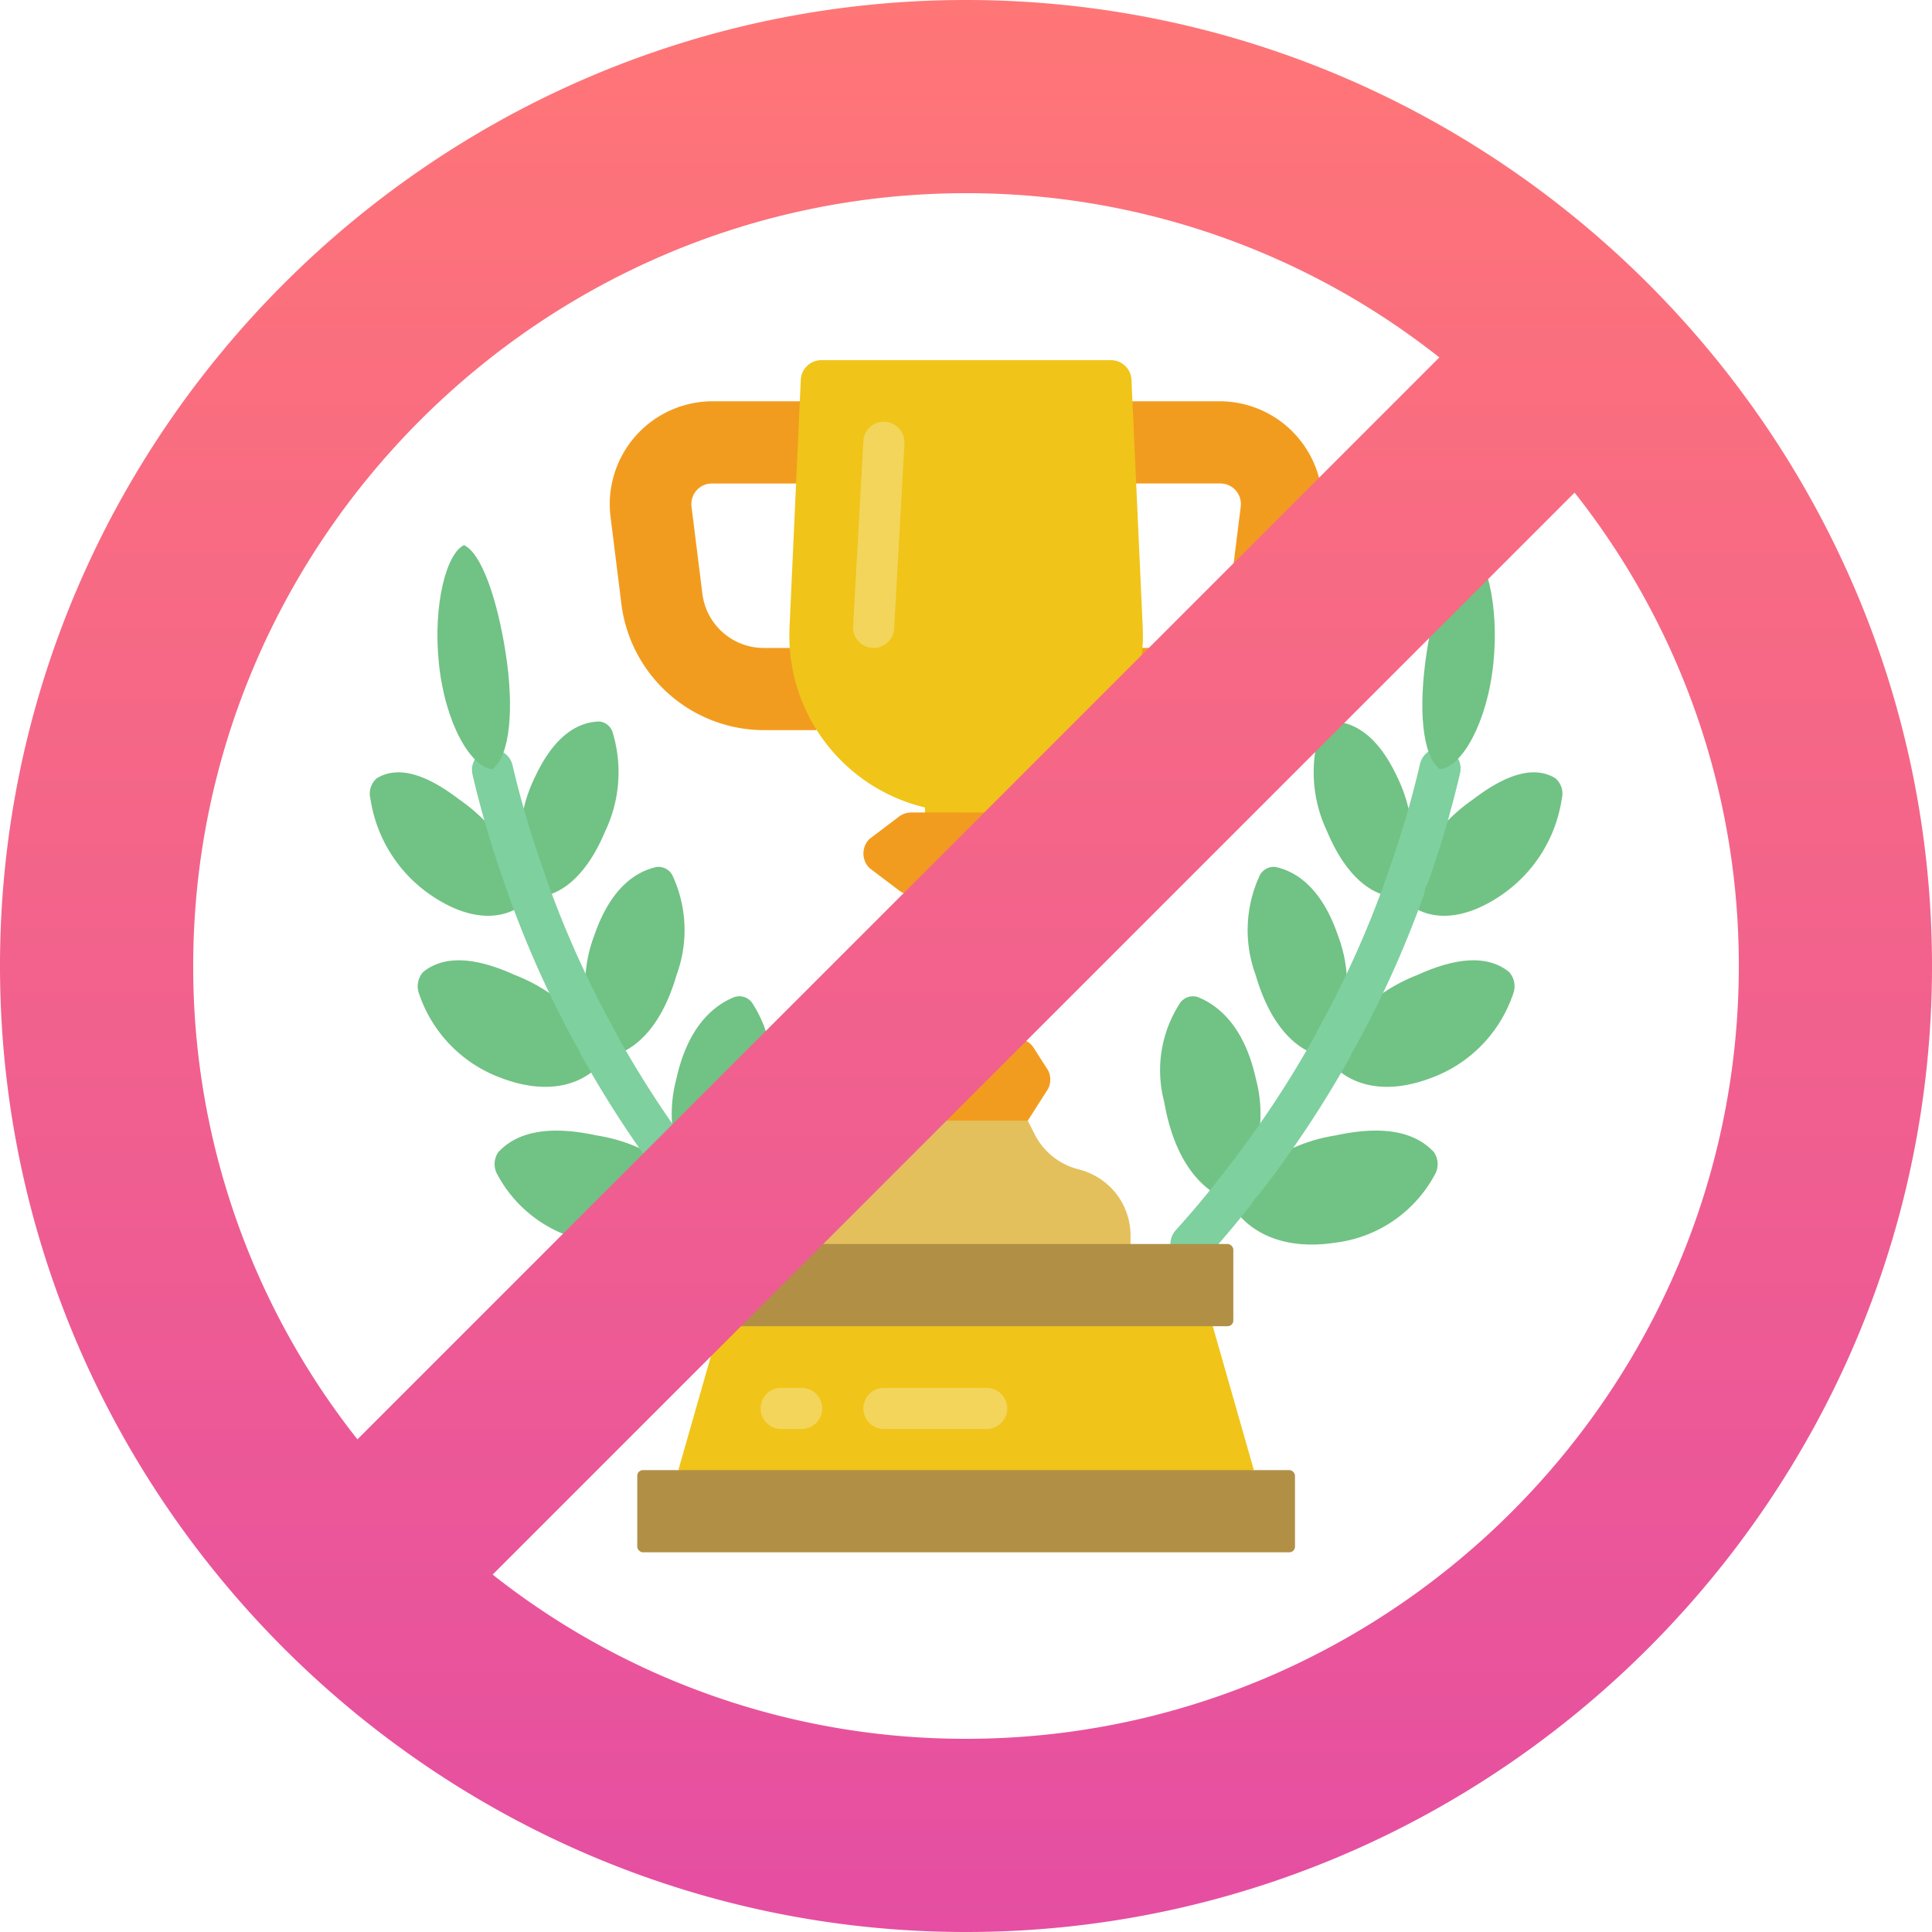 <svg xmlns="http://www.w3.org/2000/svg" xmlns:xlink="http://www.w3.org/1999/xlink" width="340.529" height="340.529" viewBox="0 0 340.529 340.529"><defs><linearGradient id="a" x1="0.5" x2="0.5" y2="1" gradientUnits="objectBoundingBox"><stop offset="0" stop-color="#ff7676"/><stop offset="1" stop-color="#e54ea2"/></linearGradient></defs><g transform="translate(-145.006 -235.006)"><g transform="translate(210.185 298.488)"><g transform="translate(0 0)"><rect width="14.491" height="54.343" transform="translate(97.86 72.457)" fill="#f0c419"/><path d="M51.358,47.489,40.49,54.734,29.621,47.489l-3.239-5.626a3.623,3.623,0,0,1,0-3.239l2.174-3.811A3.623,3.623,0,0,1,31.7,33H49.366a3.622,3.622,0,0,1,3.043,1.663l2.536,3.963a3.623,3.623,0,0,1,0,3.239Z" transform="translate(64.616 86.557)" fill="#f29c1f"/><path d="M61.851,37l1.159,2.282a11.908,11.908,0,0,0,7.825,6.3,12.239,12.239,0,0,1,6.594,4.275,12.08,12.08,0,0,1,2.536,7.391v8.731H22V57.252a12.046,12.046,0,0,1,9.13-11.666,11.908,11.908,0,0,0,7.825-6.3L40.114,37Z" transform="translate(54.123 97.045)" fill="#e4c05c"/><path d="M32.642,49.613c-1.413,8.224-4.855,13.767-9.274,16.3a2.7,2.7,0,0,1-3.261-.616,3.263,3.263,0,0,1-.543-.688c-.181-.254-.362-.471-.543-.725a23.86,23.86,0,0,1-2.536-18.332c1.811-8.3,5.76-12.608,10.108-14.419a2.782,2.782,0,0,1,3.188.869A21.738,21.738,0,0,1,32.642,49.613Z" transform="translate(37.54 81.172)" fill="#71c285"/><path d="M19.938,47.146a3.723,3.723,0,0,1-1.6-.362A4.346,4.346,0,0,1,17,45.722a4.706,4.706,0,0,1-.641-.851c-.047-.08-.1-.156-.141-.235a3.623,3.623,0,0,1,6.231-3.692l-.268.25.312-.181a3.587,3.587,0,0,1-2.536,6.133Z" transform="translate(37.753 102.959)" fill="#7ed09e"/><path d="M42.638,51.67c-3.079,4.058-8.912,6.92-17.679,5.543A23.06,23.06,0,0,1,7.569,45.257a3.692,3.692,0,0,1,.181-4.021c3.369-3.587,8.985-4.71,17.317-2.9a28.951,28.951,0,0,1,17.462,9.637A3.1,3.1,0,0,1,42.638,51.67Z" transform="translate(14.936 98.316)" fill="#71c285"/><path d="M35.1,47.936c-3.333,3.3-9.093,5-16.991,2.029A23.958,23.958,0,0,1,3.577,35.147a3.782,3.782,0,0,1,.688-3.876c3.478-2.826,8.731-2.862,16.158.507A30.147,30.147,0,0,1,35.386,44.349a.036.036,0,0,0,.036.036A3.087,3.087,0,0,1,35.1,47.936Z" transform="translate(5.125 76.581)" fill="#71c285"/><path d="M23.335,36.926c-2.935,7.028-6.956,10.8-11.158,11.484a2.576,2.576,0,0,1-2.5-1.522c-.217-.58-.435-1.2-.616-1.811a.584.584,0,0,1-.109-.326,26.15,26.15,0,0,1,2.065-17.5c3.3-7.028,7.391-9.6,11.3-9.673a2.743,2.743,0,0,1,2.355,1.993A24.2,24.2,0,0,1,23.335,36.926Z" transform="translate(18.154 46.11)" fill="#71c285"/><path d="M11.743,33.235A3.623,3.623,0,0,1,8.483,31.2c-.047-.1-.181-.42-.221-.522A12.318,12.318,0,0,1,7.6,28.62,3.623,3.623,0,0,1,14.6,26.783c.156.533.362,1.065.533,1.565a3.623,3.623,0,0,1-1.971,4.594A3.579,3.579,0,0,1,11.743,33.235Z" transform="translate(16.088 63.386)" fill="#7ed09e"/><path d="M27.949,43.374c-3.442,2.572-8.912,3.079-15.687-1.34A25.066,25.066,0,0,1,1.1,24.716a3.6,3.6,0,0,1,1.123-3.623c3.478-2.1,8.188-1.087,14.419,3.659A33.077,33.077,0,0,1,28.638,39.968,3.043,3.043,0,0,1,27.949,43.374Z" transform="translate(-0.988 52.595)" fill="#71c285"/><path d="M27.566,43.736c-2.21,7.644-6.014,12.318-10.4,13.912a2.706,2.706,0,0,1-3.116-1.34c0-.036-.036-.109-.036-.145-.181-.362-.4-.688-.58-1.051a24.526,24.526,0,0,1-.362-18.368c2.645-7.717,6.738-11.122,10.941-12.064a2.754,2.754,0,0,1,2.826,1.449A22.86,22.86,0,0,1,27.566,43.736Z" transform="translate(26.494 64.66)" fill="#71c285"/><path d="M53.421,109.742a3.623,3.623,0,0,1-2.688-1.192c-2.96-3.261-5.579-6.391-8-9.528l-1.087-1.413a188.713,188.713,0,0,1-16.3-24.541l-.674-1.3A183.372,183.372,0,0,1,12.374,44.548l-.746-2.174a178.414,178.414,0,0,1-5.6-19.107,3.623,3.623,0,0,1,7.054-1.641A171.462,171.462,0,0,0,18.475,40l.743,2.174A176.834,176.834,0,0,0,31.057,68.358l.663,1.29A182.152,182.152,0,0,0,47.363,93.16l1.109,1.449c2.308,2.989,4.808,5.963,7.641,9.1a3.623,3.623,0,0,1-2.692,6.036Z" transform="translate(12.052 49.664)" fill="#7ed09e"/><path d="M53.8,63.887c-.181.254-.362.471-.543.725a3.263,3.263,0,0,1-.543.688,2.7,2.7,0,0,1-3.261.616c-4.42-2.536-7.862-8.079-9.274-16.3a21.738,21.738,0,0,1,2.862-17.607,2.782,2.782,0,0,1,3.188-.869c4.347,1.811,8.3,6.123,10.108,14.419A23.86,23.86,0,0,1,53.8,63.887Z" transform="translate(99.855 81.172)" fill="#71c285"/><path d="M45.72,47.072a3.623,3.623,0,0,1-2.536-6.206A3.728,3.728,0,0,1,48.1,39.779a3.514,3.514,0,0,1,1.3,4.789c-.047.087-.1.17-.156.257a5.689,5.689,0,0,1-.75.967c-.043.043-.087.091-.138.134l-.1.1a4.925,4.925,0,0,1-.982.692A3.621,3.621,0,0,1,45.72,47.072ZM45.028,42l-.869-1.811Z" transform="translate(106.846 103.023)" fill="#7ed09e"/><path d="M78.592,45.257A23.06,23.06,0,0,1,61.2,57.213c-8.767,1.377-14.6-1.485-17.679-5.543a3.1,3.1,0,0,1,.109-3.7,28.951,28.951,0,0,1,17.462-9.637c8.333-1.811,13.948-.688,17.317,2.9A3.691,3.691,0,0,1,78.592,45.257Z" transform="translate(109.115 98.316)" fill="#71c285"/><path d="M79.965,35.147A23.958,23.958,0,0,1,65.437,49.965c-7.9,2.971-13.658,1.268-16.991-2.029a3.087,3.087,0,0,1-.326-3.55.036.036,0,0,0,.036-.036A30.146,30.146,0,0,1,63.119,31.778c7.427-3.369,12.68-3.333,16.158-.507A3.782,3.782,0,0,1,79.965,35.147Z" transform="translate(121.545 76.581)" fill="#71c285"/><path d="M63.648,44.751a.583.583,0,0,1-.109.326c-.181.616-.4,1.232-.616,1.811a2.576,2.576,0,0,1-2.5,1.522c-4.2-.688-8.224-4.456-11.158-11.484a24.2,24.2,0,0,1-1.34-17.353A2.743,2.743,0,0,1,50.28,17.58c3.913.072,8.006,2.645,11.3,9.673A26.149,26.149,0,0,1,63.648,44.751Z" transform="translate(119.458 46.11)" fill="#71c285"/><path d="M53.953,33.235a3.577,3.577,0,0,1-1.424-.293,3.623,3.623,0,0,1-1.971-4.594c.185-.5.362-1.033.533-1.565A3.623,3.623,0,0,1,58.1,28.62a12.282,12.282,0,0,1-.616,1.945c-.116.286-.185.46-.272.634A3.623,3.623,0,0,1,53.953,33.235Z" transform="translate(128.429 63.386)" fill="#7ed09e"/><path d="M79.095,24.716A25.066,25.066,0,0,1,67.936,42.033c-6.775,4.42-12.245,3.913-15.687,1.34a3.044,3.044,0,0,1-.688-3.405A33.076,33.076,0,0,1,63.553,24.752c6.231-4.746,10.941-5.76,14.419-3.659A3.6,3.6,0,0,1,79.095,24.716Z" transform="translate(131.002 52.595)" fill="#71c285"/><path d="M59.248,55.112c-.181.362-.4.688-.58,1.051,0,.036-.036.109-.036.145a2.706,2.706,0,0,1-3.116,1.34c-4.384-1.594-8.188-6.268-10.4-13.912a22.86,22.86,0,0,1,.725-17.607A2.754,2.754,0,0,1,48.67,24.68c4.2.942,8.3,4.347,10.941,12.064A24.526,24.526,0,0,1,59.248,55.112Z" transform="translate(111.033 64.66)" fill="#71c285"/><path d="M46.02,63.7a3.623,3.623,0,0,1-2.844-5.862,181.846,181.846,0,0,0,15.7-23.621A3.623,3.623,0,0,1,65.2,37.745,188.727,188.727,0,0,1,48.875,62.312,3.622,3.622,0,0,1,46.02,63.7Z" transform="translate(107.632 84.986)" fill="#7ed09e"/><path d="M54.152,44.991a3.55,3.55,0,0,1-1.21-.21,3.623,3.623,0,0,1-2.2-4.623A171.422,171.422,0,0,0,56.13,21.783a3.623,3.623,0,1,1,7.054,1.641,178.327,178.327,0,0,1-5.615,19.154A3.623,3.623,0,0,1,54.152,44.991Z" transform="translate(128.954 49.493)" fill="#7ed09e"/><path d="M50.609,58.639a3.623,3.623,0,0,1-3.166-5.376A177.018,177.018,0,0,0,59.3,27.03a3.623,3.623,0,0,1,6.825,2.427A183.642,183.642,0,0,1,53.783,56.766,3.623,3.623,0,0,1,50.609,58.639Z" transform="translate(119.669 64.755)" fill="#7ed09e"/><path d="M43.562,55.947a3.623,3.623,0,0,1-2.685-6.054c2.833-3.134,5.333-6.108,7.644-9.1a3.623,3.623,0,0,1,5.731,4.431c-2.424,3.137-5.043,6.257-8,9.528A3.623,3.623,0,0,1,43.562,55.947Z" transform="translate(101.178 103.458)" fill="#7ed09e"/><path d="M13.959,48.489c-3.8-.326-8.333-8.115-9.419-18.621S5.916,10.413,8.959,9c3.079,1.377,5.869,9.492,7.354,19.056S17.147,46.1,13.959,48.489Z" transform="translate(7.641 23.606)" fill="#71c285"/><path d="M64.712,29.868c-1.087,10.506-5.615,18.3-9.419,18.621-3.188-2.391-3.8-10.832-2.355-20.433S57.212,10.377,60.292,9C63.335,10.413,65.8,19.361,64.712,29.868Z" transform="translate(133.321 23.606)" fill="#71c285"/><path d="M52.754,36.476h-19.3a3.623,3.623,0,0,1-2.174-.725L26.065,31.8a3.623,3.623,0,0,1,0-5.123l5.213-3.949a3.623,3.623,0,0,1,2.174-.725h19.3a3.623,3.623,0,0,1,2.174.725l5.213,3.949a3.623,3.623,0,0,1,0,5.123l-5.2,3.949A3.624,3.624,0,0,1,52.754,36.476Z" transform="translate(62.003 57.718)" fill="#f29c1f"/><path d="M117.44,77.606,66.72,84.851,16,77.606l7.246-25.36L66.72,45l43.474,7.246Z" transform="translate(38.386 118.028)" fill="#f0c419"/><rect width="115.931" height="14.491" rx="1" transform="translate(47.141 195.634)" fill="#b19046"/><rect width="94.194" height="14.491" rx="1" transform="translate(58.009 155.782)" fill="#b19046"/><path d="M44.9,45.474h4.6a10.9,10.9,0,0,0,10.8-9.528l1.92-15.4a3.623,3.623,0,0,0-3.587-4.058H43.778l-7.608-7.8L43.126,2h15.4A18.14,18.14,0,0,1,76.492,22.36l-1.92,15.4A25.385,25.385,0,0,1,49.393,59.966H40.155Z" transform="translate(91.289 5.246)" fill="#f29c1f"/><path d="M49.136,59.966H39.9A25.385,25.385,0,0,1,14.719,37.757L12.8,22.36A18.14,18.14,0,0,1,30.768,2h15.4l7.572,7.246-8.224,7.246H30.66a3.623,3.623,0,0,0-3.587,4.058l1.92,15.4a10.9,10.9,0,0,0,10.8,9.528h4.6Z" transform="translate(29.632 5.246)" fill="#f29c1f"/><path d="M52.556,79.7A31.156,31.156,0,0,1,21.432,47.13L23.418,3.46A3.623,3.623,0,0,1,27.041,0H78.076A3.623,3.623,0,0,1,81.7,3.46l1.985,43.67A31.156,31.156,0,0,1,52.556,79.7Z" transform="translate(52.55 0)" fill="#f0c419"/><path d="M28.124,42.858h-.206a3.623,3.623,0,0,1-3.413-3.818L26.317,6.434a3.562,3.562,0,0,1,3.822-3.427,3.623,3.623,0,0,1,3.42,3.826L31.747,39.438A3.623,3.623,0,0,1,28.124,42.858Z" transform="translate(60.679 7.861)" fill="#f3d55b"/><path d="M27.246,57.246H23.623a3.623,3.623,0,1,1,0-7.246h3.623a3.623,3.623,0,1,1,0,7.246Z" transform="translate(48.878 131.142)" fill="#f3d55b"/><path d="M46.737,57.246H28.623a3.623,3.623,0,1,1,0-7.246H46.737a3.623,3.623,0,1,1,0,7.246Z" transform="translate(61.992 131.142)" fill="#f3d55b"/></g></g><g transform="translate(145.006 235.006)"><g transform="translate(0 0)"><path d="M170.264,0C76.619,0,0,76.619,0,170.264S76.619,340.529,170.264,340.529,340.529,263.91,340.529,170.264,263.91,0,170.264,0ZM34.053,170.264c0-74.916,61.3-136.212,136.212-136.212A134.185,134.185,0,0,1,253.694,63L63,253.694A134.185,134.185,0,0,1,34.053,170.264ZM170.264,306.476a134.185,134.185,0,0,1-83.43-28.945l190.7-190.7a134.185,134.185,0,0,1,28.945,83.43C306.476,245.181,245.181,306.476,170.264,306.476Z" transform="translate(0 0)" fill="url(#a)"/></g></g></g></svg>